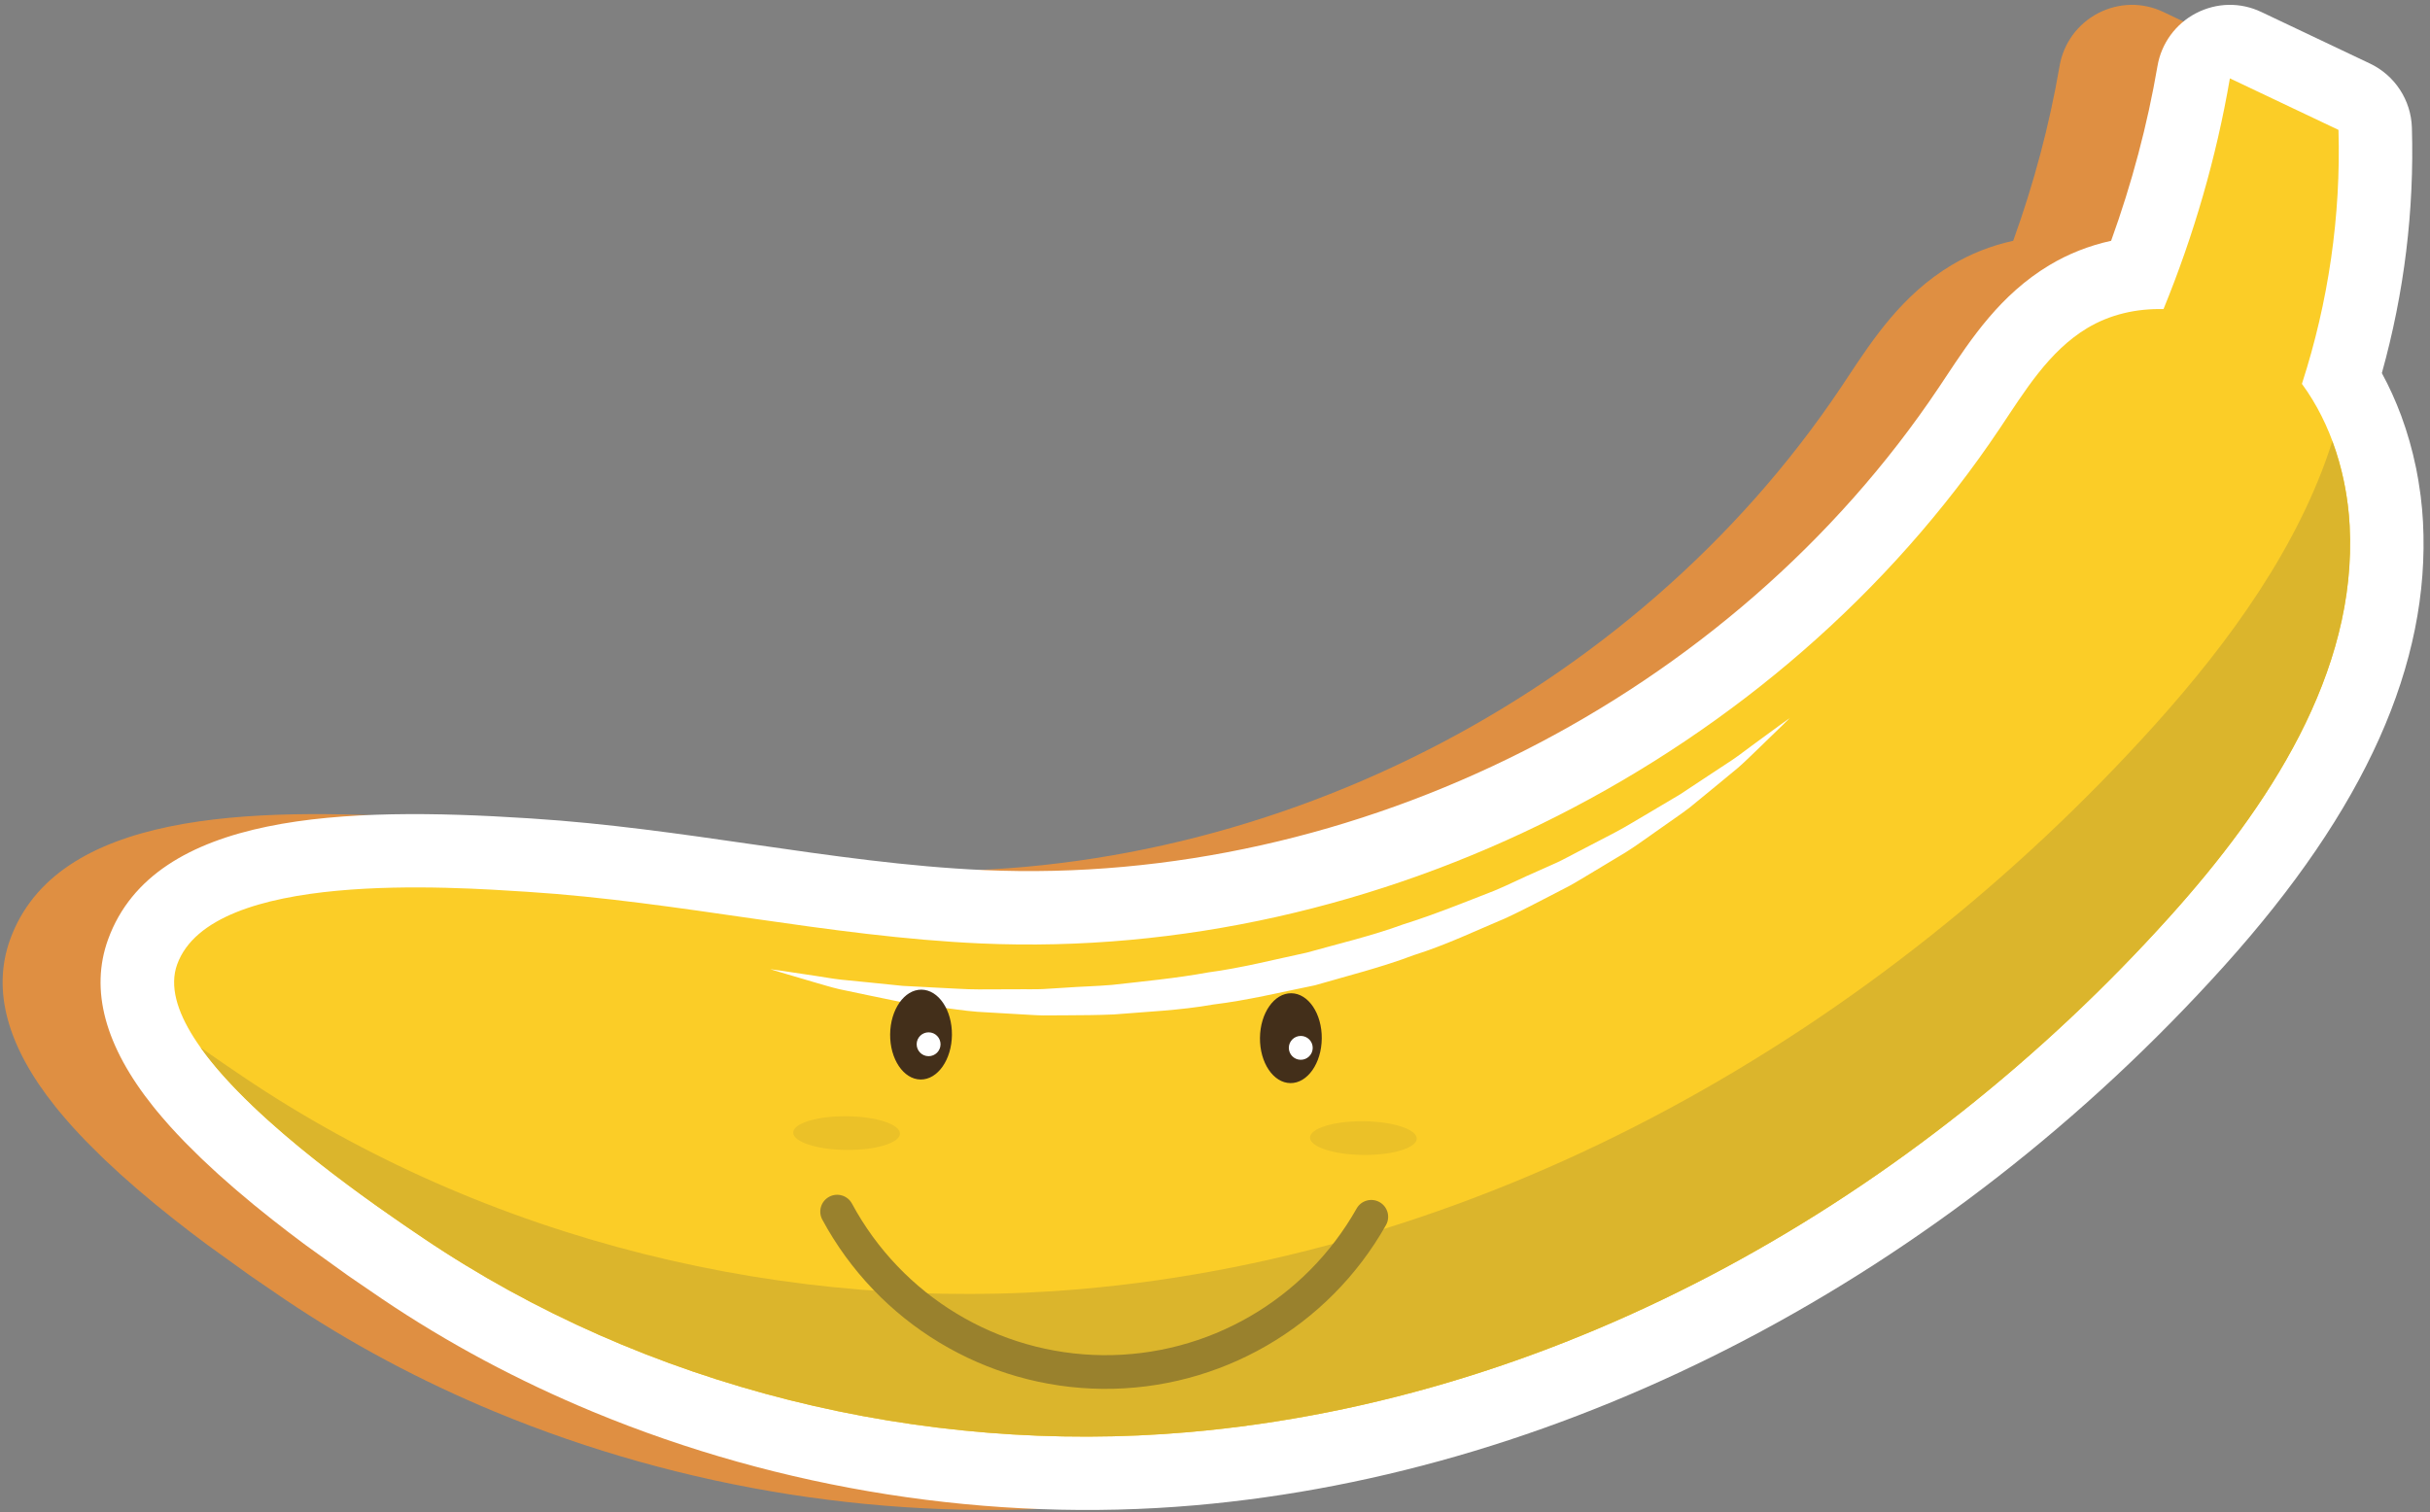 <?xml version="1.0" encoding="UTF-8"?>
<svg width="151px" height="94px" viewBox="0 0 151 94" version="1.1" xmlns="http://www.w3.org/2000/svg" xmlns:xlink="http://www.w3.org/1999/xlink">
    <rect x="0" y="0" width="151" height="94" fill="#808080" stroke="none"/>
    <!-- Generator: Sketch 44.1 (41455) - http://www.bohemiancoding.com/sketch -->
    <title>banana</title>
    <desc>Created with Sketch.</desc>
    <defs></defs>
    <g id="Page-1" stroke="none" stroke-width="1" fill="none" fill-rule="evenodd">
        <g id="158227-OUTYSB-392" transform="translate(-178, -355)">
            <g id="banana" transform="translate(178, 355)">
                <path d="M144.479,32.443 C144.451,31.907 144.402,31.372 144.335,30.827 L144.295,30.557 C144.234,30.097 144.158,29.639 144.06,29.142 L144.027,28.99 C143.923,28.488 143.802,27.992 143.644,27.431 C143.492,26.894 143.316,26.358 143.123,25.837 C142.777,24.908 142.376,24.023 141.922,23.191 C143.314,18.201 143.941,13.08 143.789,7.939 C143.738,6.225 142.732,4.685 141.184,3.95 L134.438,0.748 C133.126,0.121 131.644,0.162 130.378,0.82 C129.11,1.478 128.223,2.692 127.982,4.1 C127.354,7.762 126.386,11.406 125.1,14.967 C123.729,15.268 122.432,15.779 121.257,16.487 C118.216,18.315 116.409,21.044 114.814,23.451 L114.398,24.077 C101.507,43.334 78.221,55.112 55.071,54.083 C50.307,53.872 45.621,53.195 40.659,52.479 C36.216,51.837 31.622,51.174 26.974,50.878 L26.685,50.859 C15.417,50.135 3.511,50.463 0.632,58.387 C-0.509,61.535 0.433,65.031 3.445,68.791 L3.578,68.954 L3.649,69.042 C3.876,69.317 4.111,69.593 4.344,69.854 L4.48,70.008 C4.758,70.317 5.049,70.627 5.361,70.949 L5.563,71.152 C5.808,71.403 6.06,71.652 6.369,71.951 L6.516,72.092 C6.822,72.383 7.131,72.671 7.469,72.977 L7.629,73.119 C7.895,73.359 8.165,73.595 8.431,73.825 L8.678,74.038 C8.996,74.31 9.317,74.58 9.639,74.845 L9.716,74.908 C10.016,75.154 10.316,75.395 10.659,75.667 L10.862,75.828 C11.155,76.059 11.447,76.287 11.733,76.506 L11.805,76.562 C12.121,76.804 12.432,77.039 12.757,77.281 L12.887,77.377 L12.964,77.434 L15.501,79.26 L15.683,79.386 L17.659,80.738 C21.738,83.491 26.142,85.839 30.764,87.755 C42.417,92.586 55.455,94.67 68.144,93.568 C91.446,91.546 114.764,79.328 132.117,60.048 C140.897,50.295 144.941,41.266 144.479,32.445 L144.479,32.443" id="Fill-9" fill="#DF8F42"></path>
                <path d="M150.565,32.445 L150.565,32.443 C150.537,31.908 150.488,31.372 150.42,30.827 L150.381,30.557 C150.319,30.097 150.244,29.639 150.145,29.142 L150.112,28.99 C150.009,28.489 149.887,27.992 149.729,27.431 C149.577,26.894 149.402,26.358 149.209,25.837 C148.863,24.908 148.461,24.023 148.008,23.191 C149.399,18.201 150.027,13.08 149.875,7.939 C149.824,6.225 148.818,4.685 147.27,3.95 L140.524,0.748 C139.212,0.121 137.73,0.162 136.463,0.82 C135.195,1.478 134.308,2.692 134.067,4.1 C133.439,7.762 132.472,11.406 131.185,14.967 C129.814,15.268 128.518,15.779 127.342,16.487 C124.302,18.315 122.494,21.044 120.899,23.451 L120.483,24.077 C107.593,43.334 84.306,55.112 61.156,54.083 C56.393,53.872 51.706,53.195 46.744,52.479 C42.302,51.837 37.707,51.174 33.06,50.878 L32.77,50.859 C21.503,50.135 9.597,50.463 6.718,58.387 C5.576,61.535 6.519,65.031 9.53,68.791 L9.663,68.954 L9.734,69.042 C9.962,69.317 10.197,69.593 10.43,69.854 L10.565,70.008 C10.843,70.317 11.135,70.627 11.447,70.949 L11.648,71.152 C11.894,71.403 12.146,71.652 12.455,71.951 L12.602,72.092 C12.907,72.383 13.217,72.671 13.554,72.977 L13.715,73.119 C13.981,73.359 14.251,73.595 14.516,73.825 L14.764,74.038 C15.081,74.31 15.403,74.58 15.725,74.845 L15.801,74.908 C16.102,75.154 16.402,75.395 16.745,75.667 L16.947,75.828 C17.241,76.059 17.533,76.287 17.819,76.506 L17.891,76.562 C18.207,76.804 18.517,77.039 18.843,77.281 L18.973,77.377 L19.049,77.434 L21.587,79.26 L21.768,79.386 L23.745,80.738 C27.823,83.491 32.228,85.839 36.849,87.755 C48.502,92.586 61.54,94.671 74.23,93.568 C97.532,91.546 120.849,79.328 138.203,60.048 C146.983,50.295 151.027,41.266 150.565,32.445" id="Fill-125" fill="#FFFFFF"></path>
                <path d="M146.007,32.683 C145.843,29.544 144.883,26.37 143.041,23.859 C144.687,18.777 145.47,13.414 145.313,8.074 C143.063,7.006 140.814,5.939 138.565,4.871 C137.723,9.784 136.327,14.599 134.44,19.213 C132.778,19.17 131.129,19.535 129.694,20.398 C127.318,21.828 125.819,24.311 124.276,26.616 C110.524,47.16 85.652,59.74 60.954,58.643 C51.49,58.223 42.215,56.035 32.77,55.433 C28.107,55.136 13.15,54.051 11.009,59.944 C9.067,65.289 22.546,74.422 26.299,76.955 C40.102,86.273 57.281,90.459 73.835,89.021 C97.255,86.988 119.083,74.467 134.811,56.995 C140.941,50.184 146.486,41.833 146.007,32.683" id="Fill-126" fill="#FBCD27"></path>
                <path d="M146.007,32.683 C145.914,30.898 145.553,29.106 144.93,27.427 C142.872,33.934 138.538,39.903 133.894,45.063 C116.674,64.193 92.776,77.901 67.134,80.128 C49.01,81.701 30.202,77.118 15.089,66.917 C14.443,66.481 13.532,65.865 12.466,65.116 C15.873,69.9 23.6,75.134 26.299,76.955 C40.102,86.273 57.281,90.459 73.835,89.021 C97.255,86.988 119.083,74.467 134.811,56.995 C140.941,50.184 146.486,41.833 146.007,32.683" id="Fill-127" fill="#DBB52C"></path>
                <path d="M47.856,60.24 C47.856,60.24 48.91,60.384 50.748,60.668 C51.208,60.734 51.715,60.834 52.271,60.894 C52.825,60.949 53.424,61.008 54.064,61.072 C54.701,61.137 55.379,61.206 56.093,61.279 C56.812,61.317 57.568,61.357 58.357,61.398 C59.145,61.427 59.963,61.5 60.813,61.498 C61.662,61.495 62.539,61.492 63.442,61.489 C63.892,61.484 64.349,61.499 64.81,61.478 C65.272,61.449 65.739,61.42 66.211,61.391 C67.155,61.32 68.12,61.303 69.098,61.219 C71.049,60.999 73.067,60.81 75.094,60.44 C77.136,60.169 79.165,59.648 81.208,59.211 C83.219,58.646 85.259,58.168 87.193,57.458 C89.159,56.841 91.034,56.073 92.864,55.361 C93.769,54.983 94.63,54.546 95.499,54.171 C95.931,53.978 96.358,53.787 96.78,53.598 C97.199,53.402 97.596,53.177 97.998,52.972 C98.798,52.556 99.576,52.15 100.329,51.758 C101.083,51.366 101.773,50.921 102.458,50.529 C103.137,50.126 103.788,49.74 104.407,49.372 C105.008,48.975 105.578,48.597 106.113,48.243 C106.652,47.889 107.155,47.557 107.621,47.25 C108.084,46.94 108.483,46.619 108.859,46.348 C110.349,45.247 111.22,44.628 111.22,44.628 C111.22,44.628 110.47,45.376 109.124,46.669 C108.782,46.987 108.42,47.36 107.995,47.728 C107.561,48.086 107.092,48.473 106.591,48.887 C106.087,49.3 105.55,49.74 104.985,50.204 C104.404,50.647 103.763,51.072 103.11,51.539 C102.448,51.993 101.779,52.502 101.046,52.963 C100.303,53.409 99.534,53.871 98.745,54.346 C98.347,54.579 97.952,54.832 97.536,55.057 C97.117,55.275 96.691,55.496 96.262,55.719 C95.401,56.164 94.521,56.621 93.609,57.048 C91.755,57.829 89.87,58.734 87.848,59.371 C85.865,60.122 83.776,60.645 81.709,61.244 C79.6,61.672 77.507,62.181 75.402,62.437 C73.315,62.808 71.227,62.886 69.221,63.055 C68.215,63.101 67.223,63.103 66.255,63.109 C65.771,63.111 65.292,63.113 64.819,63.116 C64.346,63.109 63.879,63.069 63.418,63.047 C62.498,62.993 61.604,62.941 60.738,62.891 C59.875,62.824 59.046,62.684 58.249,62.59 C57.453,62.48 56.69,62.402 55.968,62.278 C55.25,62.13 54.568,61.99 53.928,61.858 C53.291,61.724 52.694,61.599 52.143,61.483 C51.597,61.355 51.107,61.195 50.659,61.072 C48.873,60.555 47.856,60.24 47.856,60.24" id="Fill-128" fill="#FFFFFF"></path>
                <path d="M68.511,86.328 C61.23,86.258 54.558,82.227 51.098,75.809 C50.824,75.3 51.014,74.664 51.523,74.39 C52.034,74.116 52.668,74.306 52.942,74.815 C56.04,80.562 62.013,84.171 68.531,84.234 C75.05,84.297 81.092,80.805 84.3,75.119 C84.584,74.615 85.222,74.438 85.727,74.722 C86.23,75.006 86.408,75.645 86.124,76.148 C82.541,82.498 75.792,86.399 68.511,86.328" id="Fill-129" fill="#99812D"></path>
                <path d="M52.699,71.478 C52.665,71.478 52.63,71.478 52.596,71.478 C50.764,71.46 49.284,70.977 49.29,70.398 C49.295,69.831 50.729,69.383 52.513,69.383 C52.547,69.383 52.581,69.383 52.616,69.383 C54.448,69.401 55.928,69.884 55.922,70.462 C55.917,71.03 54.483,71.478 52.699,71.478" id="Fill-130" fill="#EBC128"></path>
                <path d="M84.815,71.789 C84.78,71.789 84.746,71.789 84.711,71.789 C82.879,71.771 81.399,71.288 81.405,70.709 C81.41,70.142 82.844,69.694 84.627,69.694 C84.662,69.694 84.696,69.694 84.731,69.694 C86.563,69.712 88.043,70.195 88.037,70.774 C88.032,71.341 86.598,71.789 84.815,71.789" id="Fill-131" fill="#EBC128"></path>
                <path d="M59.153,64.326 C59.138,65.868 58.266,67.111 57.206,67.1 C56.145,67.09 55.298,65.831 55.313,64.289 C55.328,62.747 56.199,61.505 57.26,61.515 C58.32,61.525 59.168,62.784 59.153,64.326" id="Fill-132" fill="#432F1A"></path>
                <path d="M82.134,64.549 C82.119,66.091 81.247,67.333 80.187,67.323 C79.126,67.313 78.279,66.054 78.294,64.512 C78.309,62.969 79.18,61.727 80.241,61.738 C81.301,61.748 82.149,63.007 82.134,64.549" id="Fill-133" fill="#432F1A"></path>
                <path d="M81.572,65.14 C81.568,65.549 81.232,65.878 80.823,65.874 C80.413,65.87 80.084,65.535 80.088,65.125 C80.092,64.716 80.427,64.387 80.837,64.391 C81.247,64.395 81.576,64.73 81.572,65.14" id="Fill-134" fill="#FFFFFF"></path>
                <path d="M58.445,64.916 C58.441,65.325 58.106,65.654 57.696,65.65 C57.287,65.646 56.958,65.311 56.962,64.901 C56.966,64.492 57.301,64.163 57.711,64.167 C58.12,64.171 58.449,64.506 58.445,64.916" id="Fill-135" fill="#FFFFFF"></path>
            </g>
        </g>
    </g>
</svg>